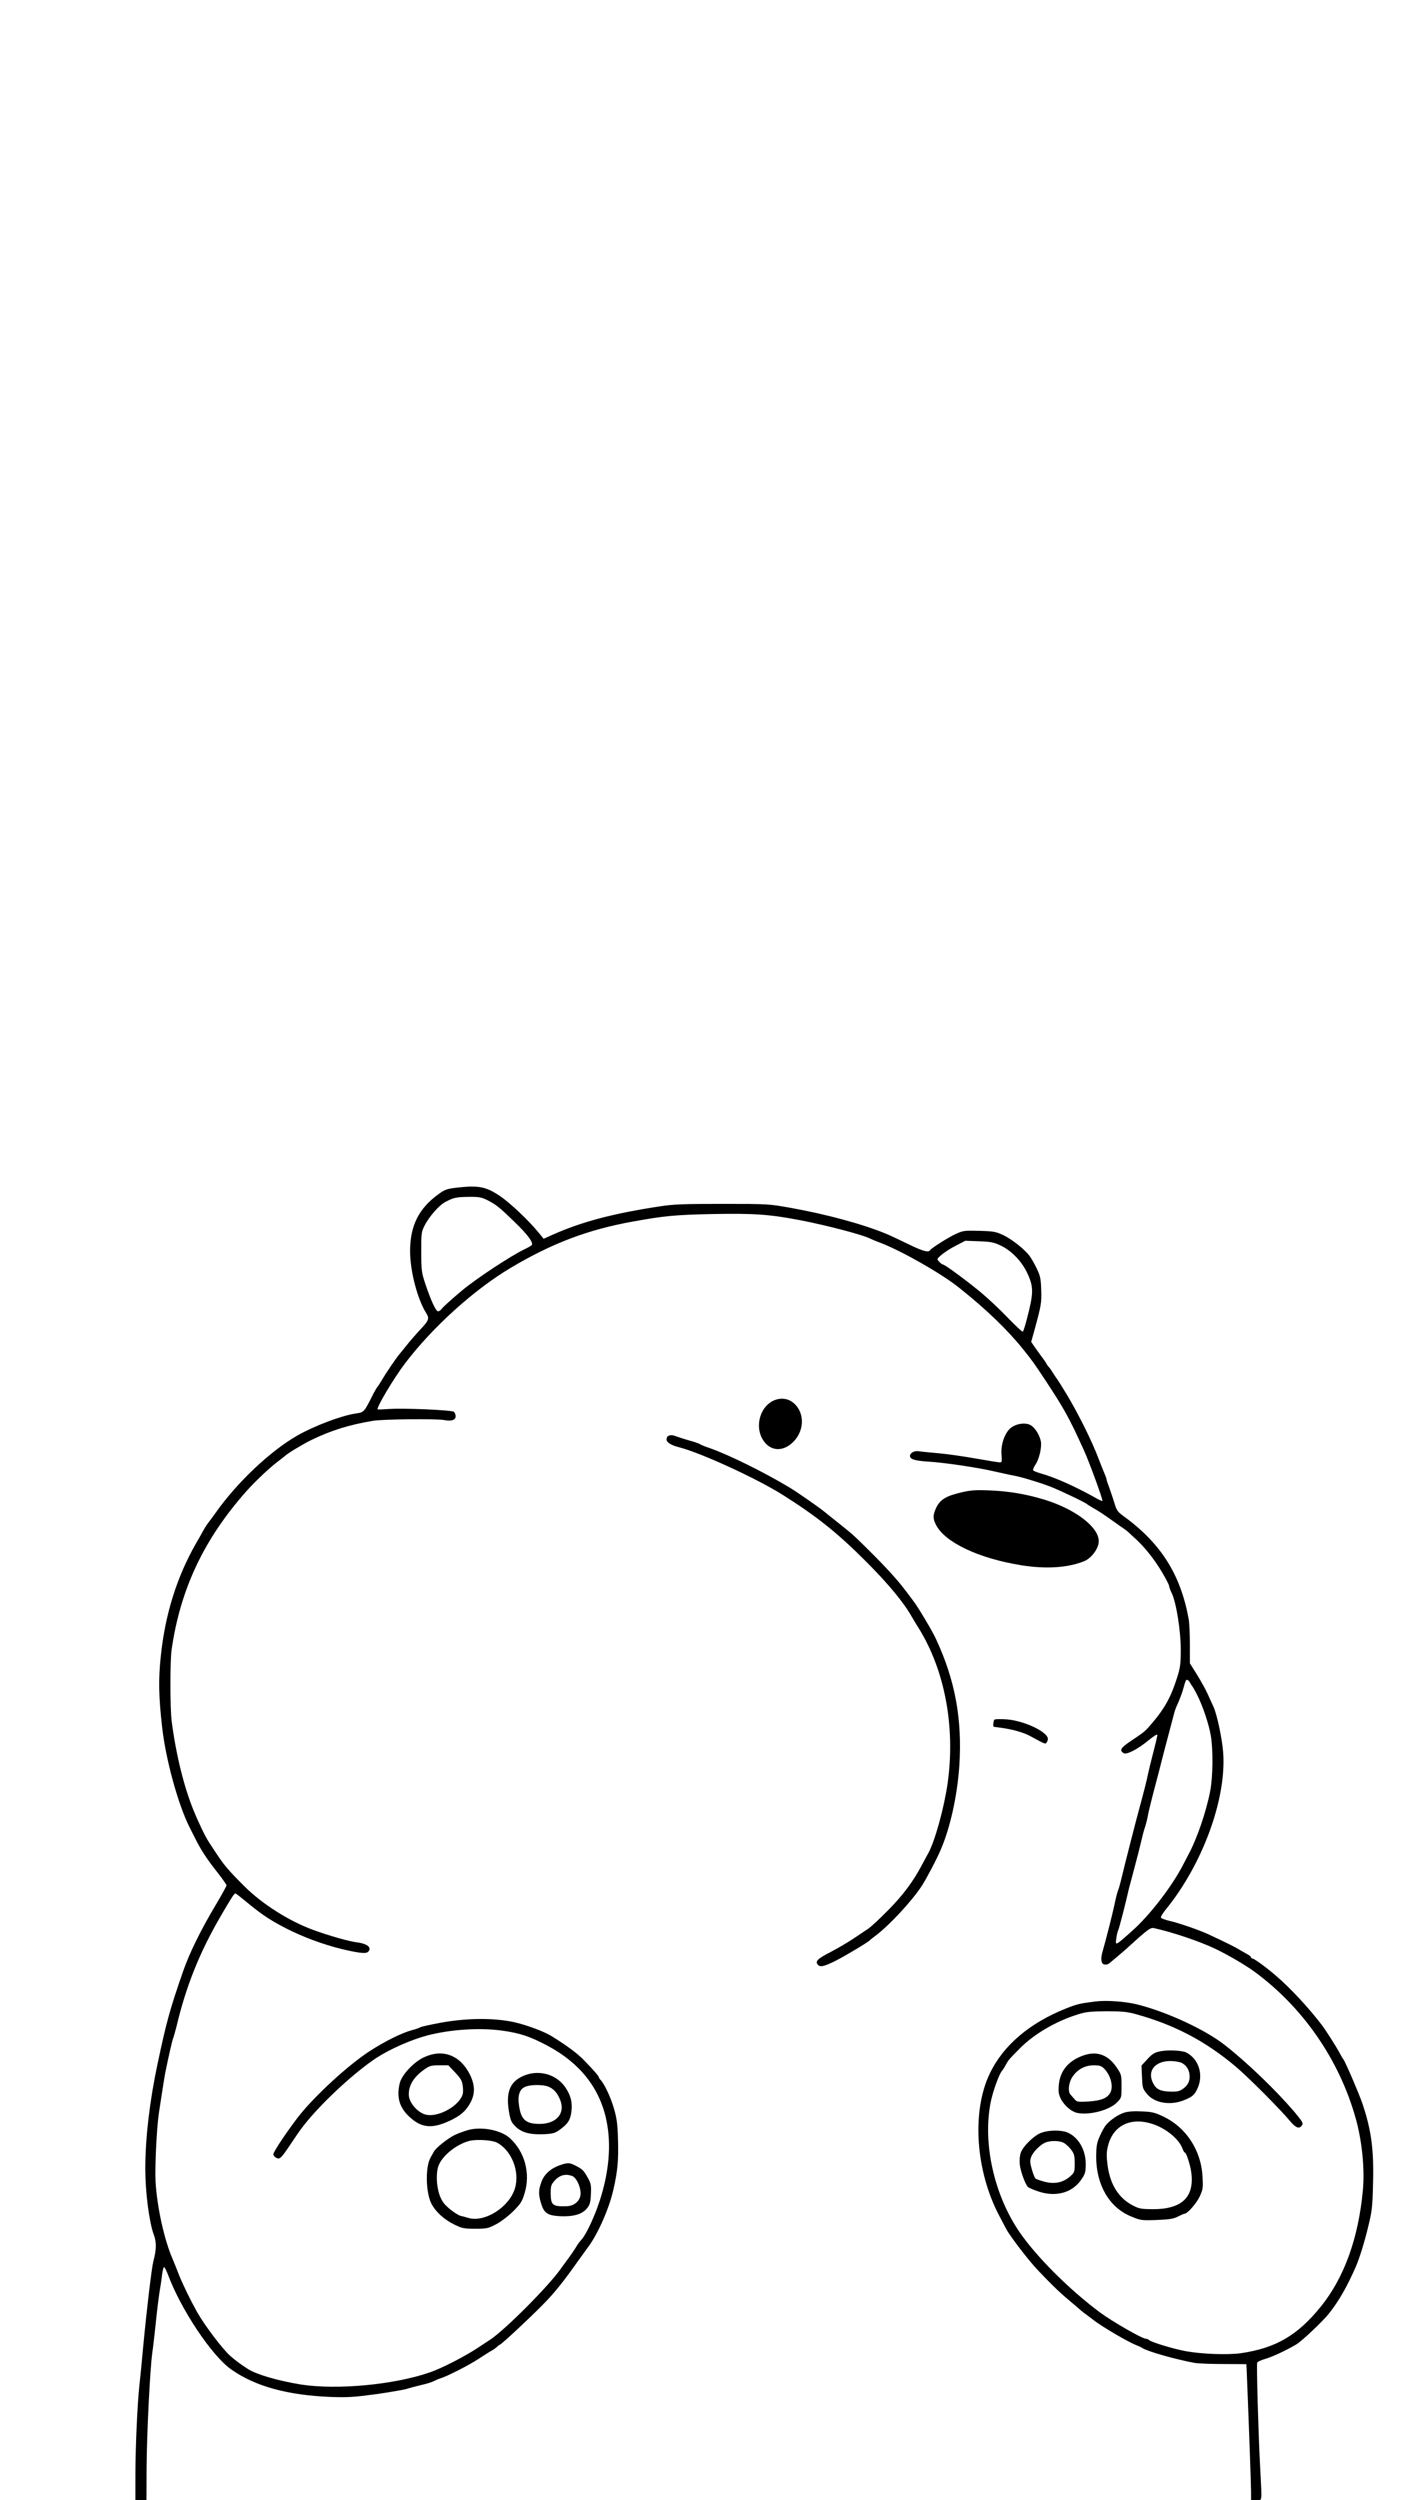 <?xml version="1.0" standalone="no"?>
<!DOCTYPE svg PUBLIC "-//W3C//DTD SVG 20010904//EN"
 "http://www.w3.org/TR/2001/REC-SVG-20010904/DTD/svg10.dtd">
<svg version="1.0" xmlns="http://www.w3.org/2000/svg"
 width="1080pt" height="1920pt" viewBox="0 0 1080 1920"
 preserveAspectRatio="xMidYMid meet">
<g transform="translate(0,1920) scale(0.1,-0.1)"
fill="#000000" stroke="none">
<path d="M3510 10080 c-75 -9 -92 -14 -140 -49 -153 -110 -220 -243 -220 -439
0 -154 58 -375 126 -479 23 -37 17 -55 -44 -119 -31 -33 -79 -88 -107 -123
-27 -34 -55 -68 -60 -74 -22 -26 -103 -145 -130 -192 -16 -27 -32 -52 -36 -55
-3 -3 -15 -23 -27 -45 -78 -155 -73 -149 -142 -160 -110 -17 -311 -93 -443
-167 -209 -119 -465 -360 -632 -597 -16 -23 -40 -55 -51 -69 -12 -15 -32 -46
-45 -70 -13 -24 -36 -65 -51 -90 -149 -259 -240 -549 -273 -872 -19 -177 -16
-309 10 -540 27 -247 122 -595 211 -772 13 -26 35 -70 49 -97 38 -77 92 -158
167 -252 37 -48 68 -91 68 -97 0 -6 -38 -75 -85 -154 -114 -191 -202 -370
-251 -513 -99 -286 -125 -379 -193 -700 -62 -291 -95 -575 -95 -810 0 -179 30
-410 65 -505 22 -57 21 -115 -3 -205 -13 -49 -52 -377 -78 -655 -10 -113 -24
-250 -30 -305 -15 -143 -30 -469 -30 -687 l0 -188 43 0 42 0 1 253 c2 260 26
753 44 880 6 40 17 140 26 222 8 83 21 188 28 235 8 47 18 111 21 143 4 31 11
57 15 57 5 0 18 -26 30 -57 99 -267 336 -622 484 -727 184 -131 435 -200 771
-213 129 -4 177 -1 340 21 105 15 210 33 235 40 25 8 79 22 120 32 41 9 84 23
95 30 11 6 31 15 45 19 50 14 217 99 295 150 44 29 90 58 102 64 12 6 27 17
35 24 7 7 20 18 30 23 23 13 225 201 330 308 85 86 154 172 263 326 28 39 63
87 78 108 76 99 164 296 198 444 33 142 41 230 36 388 -3 119 -9 162 -31 238
-25 87 -73 189 -103 220 -7 7 -13 17 -13 20 0 9 -41 56 -118 135 -49 50 -132
111 -245 181 -61 37 -187 84 -287 107 -155 34 -361 33 -564 -4 -82 -15 -154
-31 -160 -36 -6 -4 -33 -14 -61 -21 -76 -20 -208 -85 -325 -161 -170 -110
-436 -356 -557 -515 -93 -123 -182 -258 -183 -276 0 -10 9 -22 21 -28 27 -15
38 -5 105 95 82 122 85 126 133 185 138 167 371 380 531 486 108 70 267 140
395 174 175 45 396 60 567 37 141 -19 219 -45 356 -118 248 -132 401 -327 451
-576 38 -185 19 -398 -55 -621 -38 -116 -103 -254 -136 -289 -11 -12 -26 -31
-32 -41 -16 -29 -68 -103 -91 -133 -11 -15 -29 -39 -40 -55 -96 -135 -426
-466 -541 -542 -10 -6 -55 -36 -99 -65 -101 -66 -269 -152 -360 -184 -274 -96
-717 -138 -995 -94 -177 29 -341 77 -406 119 -59 38 -96 66 -137 102 -59 53
-194 231 -253 335 -53 95 -107 206 -139 285 -20 52 -41 104 -46 115 -66 149
-122 401 -134 600 -6 111 8 405 25 525 22 145 41 267 49 310 25 124 53 247 60
265 5 11 16 52 26 90 74 312 177 570 340 850 79 136 104 175 113 175 4 0 45
-32 92 -71 119 -99 199 -150 341 -219 141 -67 296 -120 449 -152 109 -22 136
-21 147 8 10 27 -29 50 -94 58 -57 6 -219 52 -338 96 -186 68 -393 200 -529
336 -130 130 -156 161 -236 284 -5 8 -21 32 -34 52 -27 40 -80 149 -118 243
-74 180 -135 426 -169 685 -13 95 -13 464 -1 550 67 466 247 849 576 1220 64
72 176 178 236 223 30 23 57 44 60 47 16 17 136 90 200 121 149 73 293 118
474 148 75 13 488 17 548 6 55 -11 88 0 88 29 0 13 -6 28 -13 34 -16 14 -385
30 -497 22 -47 -3 -87 -5 -89 -3 -13 10 127 245 214 358 210 275 527 562 810
730 316 188 593 293 940 355 239 43 321 51 606 57 323 6 439 -2 679 -48 210
-41 471 -110 533 -140 9 -5 45 -20 80 -33 161 -61 468 -236 602 -343 213 -169
377 -328 497 -478 73 -92 76 -96 165 -230 149 -226 184 -289 298 -540 42 -91
149 -385 143 -391 -2 -2 -20 5 -39 16 -161 91 -325 165 -431 194 -31 9 -59 20
-62 25 -3 5 5 25 18 44 29 43 50 135 41 180 -11 50 -44 102 -77 122 -39 23
-109 14 -152 -19 -47 -36 -80 -129 -73 -206 4 -53 3 -60 -13 -60 -10 0 -92 13
-181 29 -90 16 -220 35 -289 41 -69 6 -139 13 -157 16 -30 4 -63 -14 -63 -36
0 -26 34 -37 137 -44 124 -7 387 -46 518 -77 50 -11 110 -25 135 -29 62 -11
201 -53 285 -85 71 -27 276 -125 285 -136 3 -3 28 -18 55 -34 28 -15 85 -53
128 -84 43 -31 89 -63 101 -71 13 -8 29 -22 38 -30 8 -8 32 -31 54 -50 68 -63
139 -152 198 -250 31 -52 56 -101 56 -108 0 -7 9 -32 20 -55 35 -71 70 -291
70 -435 0 -112 -4 -138 -29 -217 -45 -144 -95 -234 -185 -340 -61 -72 -60 -71
-164 -141 -84 -56 -96 -75 -61 -97 23 -14 109 30 193 100 42 34 66 49 66 39 0
-8 -14 -68 -31 -133 -17 -65 -35 -138 -40 -163 -8 -43 -35 -149 -64 -255 -24
-86 -116 -446 -137 -535 -11 -47 -24 -94 -29 -105 -5 -11 -18 -60 -28 -110
-18 -85 -68 -279 -90 -355 -18 -58 -14 -98 9 -105 12 -4 29 -1 38 6 23 18 146
122 152 130 3 3 42 38 86 77 64 56 86 70 105 66 137 -29 354 -102 473 -159 99
-47 232 -125 303 -177 372 -273 650 -675 776 -1123 49 -171 71 -393 56 -552
-34 -371 -144 -675 -324 -897 -179 -221 -346 -318 -614 -357 -102 -14 -299 -7
-425 16 -92 17 -264 69 -281 86 -5 5 -15 9 -23 9 -28 0 -261 134 -355 204
-234 175 -480 420 -612 610 -199 287 -288 687 -225 1003 17 86 69 227 89 243
3 3 15 21 25 40 22 41 25 44 108 128 110 112 280 211 448 263 63 20 98 23 220
24 122 0 158 -4 228 -23 295 -82 529 -205 762 -400 96 -81 338 -323 419 -420
46 -55 73 -64 94 -30 9 13 -3 32 -60 100 -145 170 -368 384 -538 516 -147 115
-435 249 -660 307 -94 25 -244 36 -332 25 -120 -15 -142 -21 -223 -53 -282
-112 -485 -285 -588 -502 -139 -292 -108 -747 74 -1091 20 -38 43 -82 52 -99
30 -57 170 -240 242 -316 104 -110 166 -170 240 -232 47 -40 90 -76 96 -82 6
-5 23 -19 39 -30 15 -11 39 -29 54 -41 69 -53 265 -168 331 -194 19 -7 40 -17
45 -21 34 -25 260 -89 405 -115 25 -4 123 -8 219 -8 l175 -1 3 -65 c9 -209 33
-860 33 -915 l0 -65 40 0 c47 0 44 -27 30 250 -14 251 -29 791 -23 807 3 7 30
19 61 28 57 17 161 65 240 112 41 24 203 177 248 234 75 93 141 208 208 361
28 64 67 188 98 318 27 112 31 147 35 328 7 255 -14 409 -83 612 -27 78 -130
317 -145 336 -5 6 -21 33 -35 60 -24 44 -102 166 -131 204 -105 137 -243 285
-352 378 -74 64 -167 132 -181 132 -5 0 -10 4 -10 8 0 5 -10 14 -22 21 -13 7
-41 23 -63 36 -38 24 -122 65 -245 122 -69 32 -228 87 -300 103 -30 7 -58 18
-62 23 -4 6 14 36 39 66 281 346 464 846 439 1200 -8 109 -47 294 -75 355 -11
23 -31 68 -46 101 -15 33 -52 99 -81 146 l-54 86 0 145 c0 80 -4 170 -10 199
-63 343 -216 582 -506 791 -36 26 -47 41 -61 87 -9 31 -27 84 -39 118 -13 34
-24 66 -24 72 0 6 -9 30 -19 53 -10 24 -29 70 -41 103 -52 138 -154 343 -246
497 -38 62 -71 115 -74 118 -3 3 -16 22 -29 43 -13 21 -28 43 -35 50 -7 6 -15
19 -19 27 -4 8 -21 33 -38 55 -16 22 -41 56 -54 75 l-24 35 25 90 c53 194 55
208 52 310 -3 89 -7 107 -35 165 -17 36 -42 79 -55 96 -37 50 -137 129 -203
160 -54 25 -73 29 -181 32 -114 3 -125 2 -180 -23 -58 -26 -189 -109 -200
-126 -12 -20 -59 -6 -171 49 -65 31 -136 65 -158 74 -178 75 -466 154 -750
204 -156 28 -169 29 -515 29 -291 0 -377 -3 -475 -18 -363 -55 -606 -119 -830
-219 l-69 -31 -40 49 c-74 91 -220 229 -298 281 -106 71 -162 81 -328 63z
m233 -96 c70 -36 90 -52 211 -169 100 -97 143 -155 131 -176 -4 -5 -28 -19
-53 -31 -101 -47 -373 -226 -483 -318 -88 -74 -143 -124 -157 -142 -7 -10 -19
-18 -27 -18 -17 0 -54 81 -97 208 -30 91 -32 106 -32 247 -1 139 1 154 23 199
35 71 115 163 164 187 63 33 84 37 180 38 76 1 95 -3 140 -25z m3950 -352 c81
-40 159 -123 199 -211 49 -106 48 -151 -5 -353 -12 -47 -26 -90 -30 -94 -4 -4
-55 44 -115 106 -59 62 -155 152 -213 200 -121 99 -273 210 -287 210 -5 0 -17
9 -28 21 -19 21 -19 21 18 53 21 18 70 50 110 70 l73 38 107 -4 c95 -4 113 -8
171 -36z m1448 -3354 c7 -13 15 -25 18 -28 3 -3 21 -34 39 -70 43 -87 87 -218
103 -310 18 -106 16 -316 -5 -424 -31 -160 -102 -368 -169 -491 -6 -11 -23
-45 -39 -75 -87 -168 -257 -389 -394 -510 -128 -114 -128 -114 -119 -55 3 26
10 55 15 64 7 14 54 195 80 311 5 19 25 96 45 170 20 74 43 164 51 200 8 36
21 86 30 111 8 26 19 69 23 95 5 27 26 112 46 189 21 77 48 181 60 230 13 50
37 144 55 210 18 66 35 134 40 152 4 17 17 51 29 75 11 25 28 69 37 99 22 78
22 79 33 79 6 0 16 -10 22 -22z"/>
<path d="M5945 8446 c-119 -54 -154 -228 -66 -328 57 -64 143 -61 213 8 95 93
89 244 -11 311 -38 26 -90 29 -136 9z"/>
<path d="M5133 8173 c-7 -2 -13 -15 -13 -27 0 -23 36 -45 100 -61 166 -43 589
-237 790 -363 263 -166 423 -293 645 -516 168 -168 288 -313 349 -422 9 -16
32 -54 51 -84 202 -324 284 -758 225 -1188 -27 -192 -98 -450 -150 -544 -6
-10 -26 -48 -46 -85 -70 -133 -149 -238 -264 -354 -63 -64 -131 -127 -151
-140 -19 -13 -70 -47 -112 -75 -41 -28 -120 -74 -175 -103 -100 -51 -122 -72
-101 -97 17 -21 42 -17 116 18 60 27 270 152 283 167 3 4 23 20 45 36 106 79
281 268 357 385 37 58 114 204 146 280 72 169 125 410 141 640 23 357 -32 658
-180 975 -28 61 -133 237 -169 285 -14 19 -43 58 -64 85 -57 77 -150 179 -277
305 -125 124 -123 122 -249 223 -47 37 -92 73 -100 80 -42 34 -210 151 -262
182 -199 120 -475 256 -623 307 -33 11 -65 24 -70 29 -6 4 -42 17 -80 27 -39
11 -83 25 -98 31 -30 12 -44 13 -64 4z"/>
<path d="M7395 7742 c-129 -29 -174 -57 -205 -123 -25 -56 -25 -80 0 -129 69
-135 327 -257 655 -310 188 -30 353 -20 480 30 58 22 115 99 115 155 0 108
-179 245 -415 318 -140 43 -279 67 -430 72 -93 4 -138 1 -200 -13z"/>
<path d="M7638 5994 c-7 -7 -12 -53 -5 -54 1 -1 20 -3 42 -6 91 -11 183 -36
235 -64 122 -66 120 -66 130 -50 18 28 10 48 -32 79 -68 50 -191 93 -283 98
-44 3 -83 2 -87 -3z"/>
<path d="M8935 3451 c-62 -8 -82 -19 -129 -72 l-38 -41 4 -87 c3 -80 5 -90 36
-128 56 -72 178 -94 284 -52 67 26 86 43 109 97 44 103 6 221 -88 270 -26 14
-120 21 -178 13z m123 -86 c37 -8 68 -41 77 -82 10 -51 -3 -89 -42 -119 -31
-23 -44 -27 -100 -26 -78 2 -110 16 -134 62 -61 114 42 200 199 165z"/>
<path d="M3253 3400 c-78 -38 -166 -133 -182 -196 -26 -104 -5 -184 69 -255
94 -90 176 -99 312 -36 86 40 126 75 162 141 36 67 35 133 -3 212 -75 153
-212 204 -358 134z m243 -115 c41 -43 53 -63 58 -100 4 -25 4 -55 0 -68 -26
-85 -174 -172 -272 -158 -67 9 -142 92 -142 157 0 72 38 134 118 191 42 30 54
33 117 33 l69 0 52 -55z"/>
<path d="M8309 3411 c-108 -42 -168 -119 -176 -224 -4 -51 -1 -71 15 -103 27
-54 83 -101 128 -110 98 -18 247 22 305 82 34 35 34 36 34 124 0 87 -1 90 -40
147 -68 99 -157 127 -266 84z m174 -98 c53 -56 73 -146 41 -191 -26 -38 -73
-54 -165 -60 -81 -4 -88 -3 -105 18 -11 12 -25 28 -31 35 -21 22 -15 86 10
129 37 61 98 96 167 96 48 0 60 -4 83 -27z"/>
<path d="M4014 3256 c-99 -46 -129 -126 -104 -275 11 -63 17 -78 50 -111 47
-47 113 -64 222 -59 66 4 82 8 120 36 60 44 78 71 87 135 10 73 -6 132 -50
194 -72 100 -210 134 -325 80z m199 -80 c41 -17 70 -50 91 -105 39 -101 -31
-181 -159 -181 -110 0 -147 35 -160 157 -9 73 12 118 60 132 47 14 132 12 168
-3z"/>
<path d="M8634 2976 c-45 -14 -107 -57 -139 -95 -11 -13 -32 -51 -47 -85 -23
-52 -27 -75 -28 -156 0 -218 100 -391 267 -460 74 -31 79 -32 197 -28 99 4
129 9 163 26 23 12 46 22 51 22 23 0 94 81 118 134 25 55 26 66 21 155 -12
200 -127 375 -300 457 -69 33 -89 37 -170 40 -60 3 -107 -1 -133 -10z m229
-90 c99 -35 193 -114 219 -183 7 -18 15 -33 19 -33 11 0 40 -88 49 -148 27
-194 -70 -287 -295 -287 -89 1 -106 4 -152 28 -110 57 -175 160 -195 307 -9
69 -9 101 1 143 37 166 178 235 354 173z"/>
<path d="M3600 2844 c-30 -8 -77 -25 -105 -38 -51 -24 -145 -98 -161 -127 -5
-9 -17 -31 -27 -48 -40 -70 -37 -263 5 -350 32 -64 97 -124 176 -163 61 -30
74 -33 162 -33 88 0 99 2 160 34 38 20 92 61 132 100 59 59 69 76 88 140 46
151 1 318 -114 422 -67 61 -213 90 -316 63z m216 -97 c113 -59 178 -221 140
-350 -43 -147 -235 -268 -362 -228 -16 5 -41 12 -56 15 -14 3 -51 26 -81 51
-43 35 -60 57 -78 102 -29 76 -32 192 -5 245 37 76 140 154 233 178 55 13 172
6 209 -13z"/>
<path d="M8001 2823 c-57 -20 -145 -106 -161 -157 -7 -21 -10 -59 -7 -85 5
-52 42 -154 62 -174 7 -8 45 -24 85 -37 135 -44 261 -7 329 97 27 40 31 55 31
115 0 110 -57 207 -142 243 -47 19 -139 18 -197 -2z m169 -78 c16 -8 42 -32
57 -52 24 -32 28 -45 28 -106 0 -68 -1 -70 -38 -103 -54 -45 -117 -58 -193
-38 -32 8 -63 19 -70 25 -6 5 -19 36 -28 70 -14 47 -15 67 -6 93 12 37 67 94
108 112 38 17 108 17 142 -1z"/>
<path d="M4298 2572 c-70 -25 -120 -71 -140 -130 -22 -61 -22 -93 -3 -158 23
-80 51 -98 150 -103 103 -4 169 16 205 62 21 26 26 44 29 108 3 68 0 82 -23
124 -33 59 -42 67 -94 94 -48 25 -61 25 -124 3z m97 -82 c32 -12 64 -79 65
-133 0 -54 -45 -96 -104 -99 -111 -4 -125 7 -126 99 0 55 3 66 30 97 38 43 84
55 135 36z"/>
</g>
</svg>
